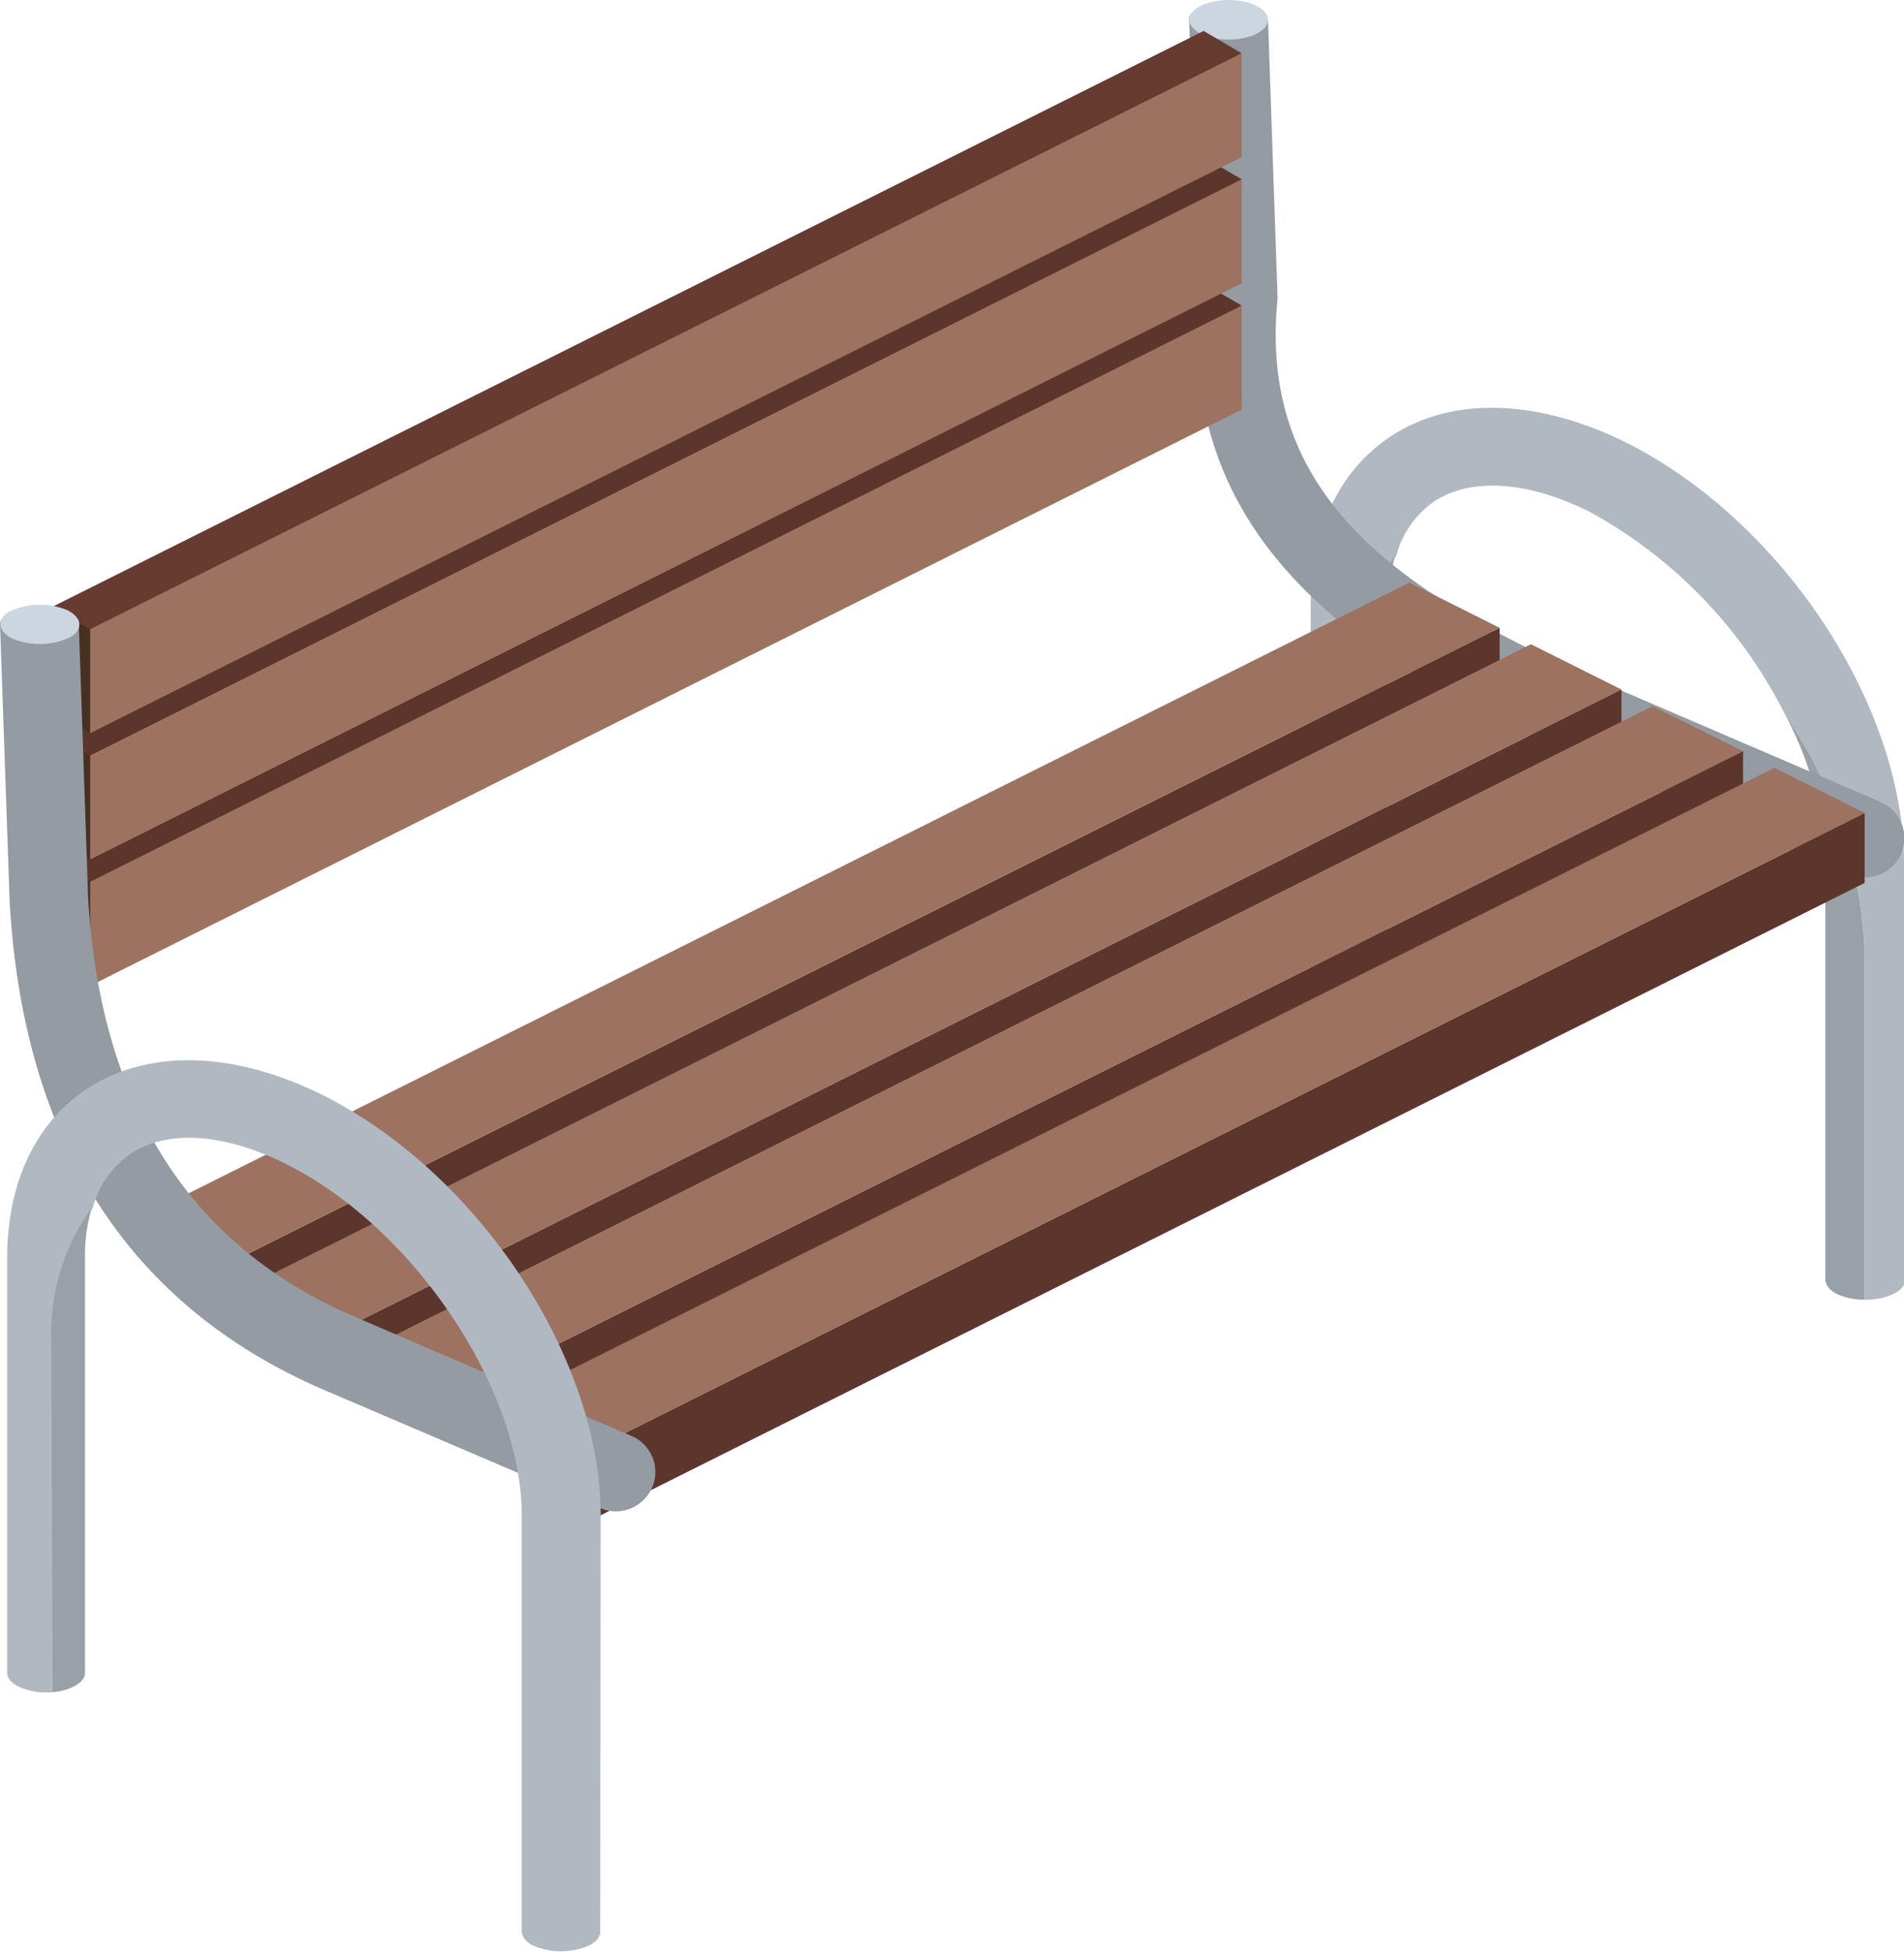 <svg xmlns="http://www.w3.org/2000/svg" viewBox="0 0 90.5 92.74"><defs><style>.cls-1{fill:#b0b9c2;}.cls-2{fill:#99a1a8;}.cls-3{fill:#949ba3;}.cls-4{fill:#ccd6e0;}.cls-5{fill:#5c362c;}.cls-6{fill:#9d7261;}.cls-7{fill:#5e432e;}.cls-8{fill:#473022;}.cls-9{fill:#663c31;}</style></defs><g id="Layer_2" data-name="Layer 2"><g id="Layer_1-2" data-name="Layer 1"><path class="cls-1" d="M90.5,41c0-7.5-5.82-16.3-13.26-20-4.07-2-8.06-2.18-10.94-.39-2.58,1.59-4,4.5-4,8.18V48.49h0c0,.24.18.48.55.66a3.1,3.1,0,0,0,1.6.26V32.71a10.17,10.17,0,0,1,1.92-6.31,4.51,4.51,0,0,1,1.9-2.64c1.75-1.08,4.41-.88,7.29.56A22.38,22.38,0,0,1,84.87,34a21.27,21.27,0,0,1,3.76,11.3V61.75A3.05,3.05,0,0,0,90,61.48c.4-.2.58-.46.55-.72V41Z"/><path class="cls-2" d="M64.45,49.41a2.71,2.71,0,0,0,1-.26c.38-.19.56-.44.54-.7V28.76a7.87,7.87,0,0,1,.33-2.36,10.17,10.17,0,0,0-1.92,6.31Z"/><path class="cls-2" d="M84.87,34a15.93,15.93,0,0,1,1.89,7V60.75c0,.26.15.53.55.73a3.05,3.05,0,0,0,1.32.27V45.29A21.27,21.27,0,0,0,84.87,34Z"/><path class="cls-3" d="M88.63,41.66a1.92,1.92,0,0,1-.74-.15L74.67,35.83C65.29,31.79,55.86,26,57,14L56.52.91c0-1,3.37,0,3.75,0L60.72,14a2.09,2.09,0,0,1,0,.25c-.9,9.18,5.53,13.9,15.44,18.17l13.22,5.68a1.87,1.87,0,0,1-.74,3.59Z"/><ellipse class="cls-4" cx="58.4" cy="0.94" rx="1.87" ry="0.94"/><polygon class="cls-5" points="71.28 33.15 10.81 63.39 10.81 60.06 71.28 29.83 71.28 33.15"/><polygon class="cls-6" points="71.28 29.83 10.81 60.06 6.52 57.92 66.99 27.68 71.28 29.83"/><polygon class="cls-7" points="10.81 63.39 10.81 60.06 6.52 57.92 6.52 59.66 10.81 63.39"/><polygon class="cls-5" points="77.07 36.09 16.59 66.32 16.59 63 77.07 32.76 77.07 36.09"/><polygon class="cls-6" points="77.07 32.76 16.59 63 12.3 60.85 72.77 30.61 77.07 32.76"/><polygon class="cls-7" points="16.59 66.32 16.59 63 12.3 60.85 12.3 64.17 16.59 66.32"/><polygon class="cls-5" points="59.02 14.52 4.28 46.84 2.47 45.78 2.47 40.84 57.21 13.46 59.02 14.52"/><polygon class="cls-6" points="59.02 19.46 4.28 46.84 4.28 41.9 59.02 14.52 59.02 19.46"/><polygon class="cls-8" points="4.28 41.9 2.47 40.84 2.47 45.78 4.28 46.84 4.28 41.9"/><polygon class="cls-5" points="59.02 8.52 4.28 40.84 2.47 39.78 2.47 34.84 57.21 7.46 59.02 8.52"/><polygon class="cls-6" points="59.02 13.46 4.28 40.84 4.28 35.9 59.02 8.52 59.02 13.46"/><polygon class="cls-8" points="4.28 35.9 2.47 34.84 2.47 39.78 4.28 40.84 4.28 35.9"/><polygon class="cls-9" points="59.02 2.53 4.28 34.84 2.47 33.78 2.47 28.84 57.21 1.47 59.02 2.53"/><polygon class="cls-6" points="59.02 7.46 4.28 34.84 4.28 29.9 59.02 2.53 59.02 7.46"/><polygon class="cls-8" points="4.28 29.9 2.47 28.84 2.47 33.78 4.28 34.84 4.28 29.9"/><polygon class="cls-5" points="82.85 39.02 22.64 69.12 22.38 65.93 82.85 35.69 82.85 39.02"/><polygon class="cls-6" points="82.85 35.69 22.38 65.93 18.08 63.78 78.55 33.55 82.85 35.69"/><polygon class="cls-7" points="22.38 68.31 22.38 65.93 18.08 63.78 18.08 67.11 22.38 68.31"/><polygon class="cls-5" points="88.63 41.95 28.16 72.19 28.16 68.86 88.63 38.63 88.63 41.95"/><polygon class="cls-6" points="88.63 38.63 28.16 68.86 23.86 66.71 84.34 36.48 88.63 38.63"/><polygon class="cls-7" points="28.16 72.19 28.16 68.86 23.86 66.71 23.86 69.45 28.16 72.19"/><path class="cls-3" d="M29.27,71.81a1.76,1.76,0,0,1-.74-.16L15.31,66C6.11,62,1.11,54.24.46,42.87v0L0,29.63c0-.78,3.71-.63,3.74-.13l.45,13.17C4.77,52.5,9,59.18,16.79,62.53L30,68.22a1.86,1.86,0,0,1,1,2.45A1.89,1.89,0,0,1,29.27,71.81Z"/><path class="cls-4" d="M3.22,29c.73.37.73,1,0,1.33a3.39,3.39,0,0,1-2.65,0c-.73-.37-.73-1,0-1.33A3.39,3.39,0,0,1,3.22,29Z"/><path class="cls-1" d="M28.55,72c0-7.5-5.83-16.3-13.27-20-4.07-2-8-2.18-10.94-.4-2.58,1.6-4,4.5-4,8.19V79.48h0c0,.24.19.48.55.66a3.22,3.22,0,0,0,1.6.26V63.69a10.16,10.16,0,0,1,1.92-6.3,4.52,4.52,0,0,1,1.9-2.64c1.76-1.09,4.42-.88,7.3.56C19.68,58.35,24.8,66,24.8,72V91.71s0,0,0,0c0,.26.14.53.54.73a3.39,3.39,0,0,0,2.65,0c.39-.2.57-.46.54-.72,0,0,0,0,0,0Z"/><path class="cls-2" d="M2.49,80.4a2.8,2.8,0,0,0,1-.26c.39-.19.57-.45.55-.7V59.75a8.17,8.17,0,0,1,.32-2.36,10.16,10.16,0,0,0-1.92,6.3Z"/></g></g></svg>